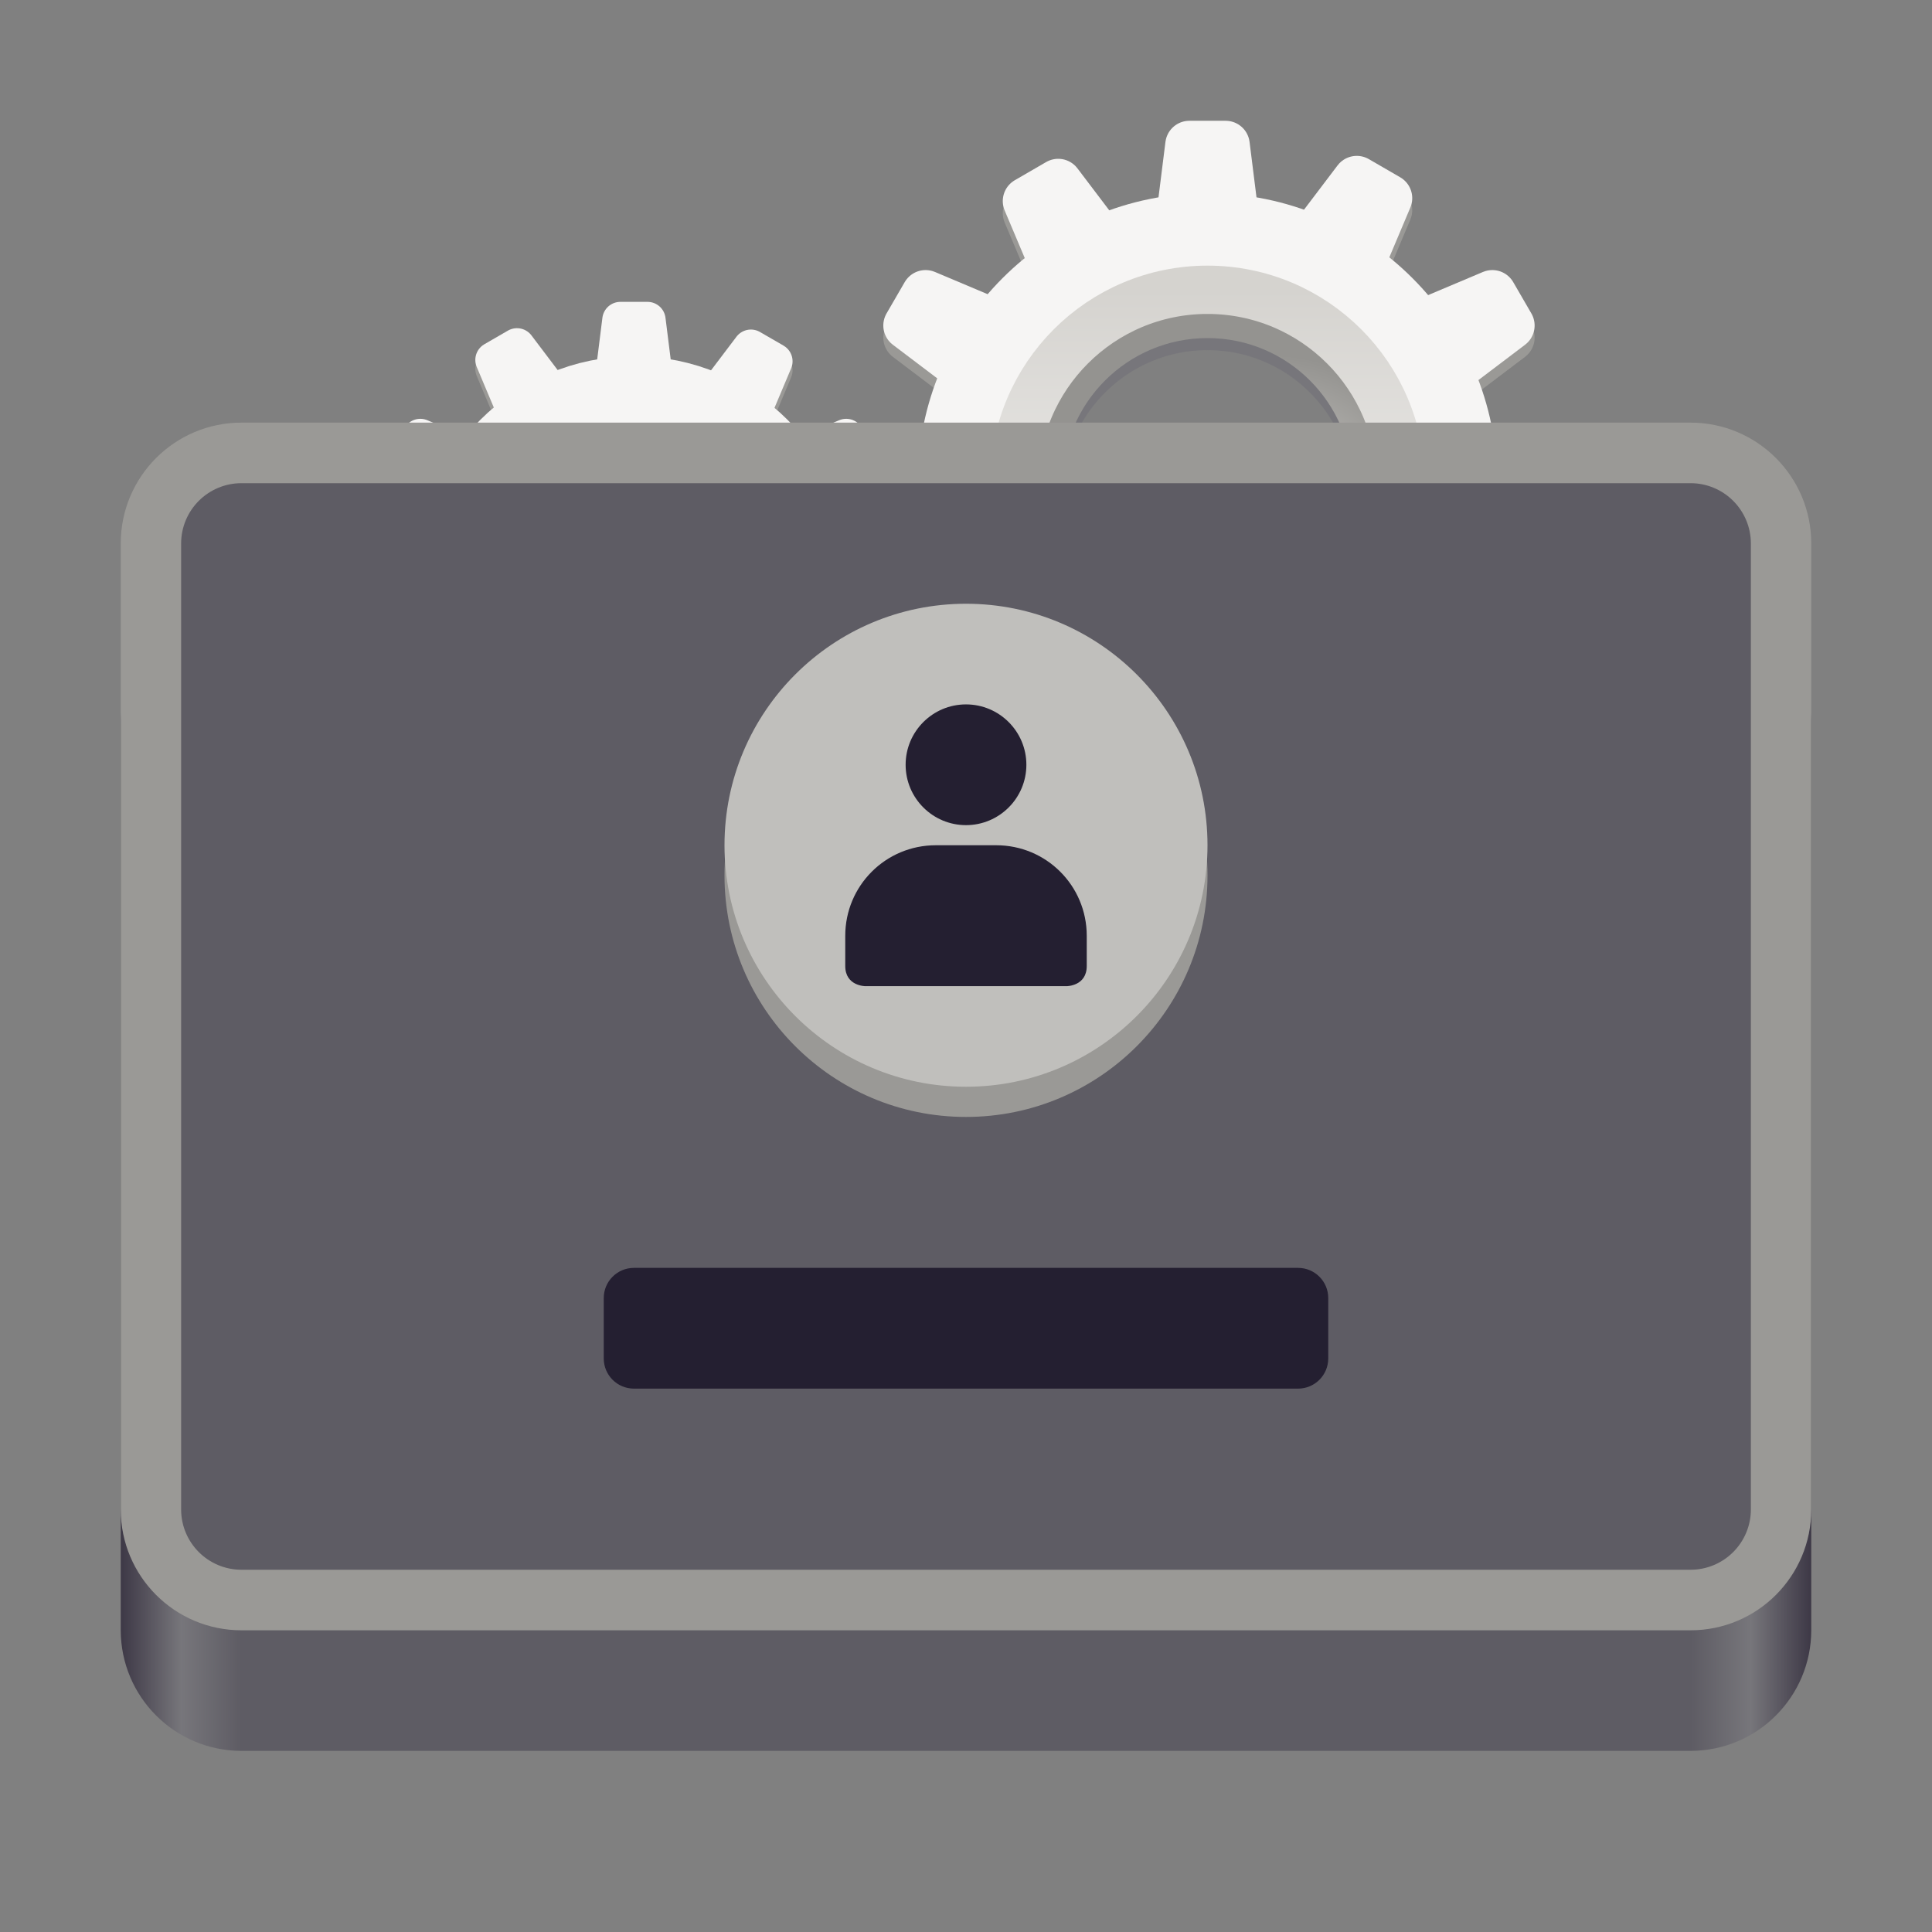 <?xml version="1.0" encoding="UTF-8"?>
<svg height="128px" viewBox="0 0 128 128" width="128px" xmlns="http://www.w3.org/2000/svg" xmlns:xlink="http://www.w3.org/1999/xlink">
    <rect x="0" y="0" width="128" height="128" fill="#808080" stroke="none"/>
    <linearGradient id="a" gradientUnits="userSpaceOnUse" x1="64" x2="64" y1="262.5" y2="232">
        <stop offset="0" stop-color="#9a9996"/>
        <stop offset="1" stop-color="#77767b"/>
    </linearGradient>
    <radialGradient id="b" cx="-243.067" cy="-74.6" gradientUnits="userSpaceOnUse" r="28.267">
        <stop offset="0" stop-color="#d5d3cf"/>
        <stop offset="1" stop-color="#949390"/>
    </radialGradient>
    <linearGradient id="c" gradientUnits="userSpaceOnUse" x1="204" x2="268" y1="-64" y2="-64">
        <stop offset="0" stop-color="#d5d3cf"/>
        <stop offset="1" stop-color="#f6f5f4"/>
    </linearGradient>
    <linearGradient id="d" gradientUnits="userSpaceOnUse" x1="8" x2="120" y1="116" y2="116">
        <stop offset="0" stop-color="#3d3846"/>
        <stop offset="0.036" stop-color="#77767b"/>
        <stop offset="0.071" stop-color="#5e5c64"/>
        <stop offset="0.929" stop-color="#5e5c64"/>
        <stop offset="0.964" stop-color="#77767b"/>
        <stop offset="1" stop-color="#3d3846"/>
    </linearGradient>
    <path d="m 81.199 55.199 h -2.398 l -0.801 -6.398 h 4 z m 0 0" fill="#9a9996" stroke="#9a9996" stroke-linecap="round" stroke-linejoin="round" stroke-width="3.2"/>
    <path d="m 78.801 10.398 h 2.398 l 0.801 6.402 h -4 z m 0 0" fill="#9a9996" stroke="#9a9996" stroke-linecap="round" stroke-linejoin="round" stroke-width="3.2"/>
    <path d="m 667 291.996 h -5.996 l -2.002 -15.996 h 10 z m 0 0" fill="#9a9996" stroke="#9a9996" stroke-linecap="round" stroke-linejoin="round" stroke-width="8" transform="matrix(0 0.4 -0.4 0 174.4 -232.8)"/>
    <path d="m 661.004 180.004 h 5.996 l 2.002 15.996 h -10 z m 0 0" fill="#9a9996" stroke="#9a9996" stroke-linecap="round" stroke-linejoin="round" stroke-width="8" transform="matrix(0 0.4 -0.4 0 174.4 -232.8)"/>
    <path d="m 667.005 292 l -6.003 -0.007 l -2.006 -15.993 l 10.002 -0.001 z m 0 0" fill="#9a9996" stroke="#9a9996" stroke-linecap="round" stroke-linejoin="round" stroke-width="8" transform="matrix(-0.2 0.346 -0.346 -0.2 294.553 -150.016)"/>
    <path d="m 660.999 179.997 l 6.003 0.007 l 1.997 15.998 l -10.002 0.001 z m 0 0" fill="#9a9996" stroke="#9a9996" stroke-linecap="round" stroke-linejoin="round" stroke-width="8" transform="matrix(-0.2 0.346 -0.346 -0.2 294.553 -150.016)"/>
    <path d="m 666.997 292.001 l -5.998 -0.001 l -2.001 -16.006 l 10.01 0.006 z m 0 0" fill="#9a9996" stroke="#9a9996" stroke-linecap="round" stroke-linejoin="round" stroke-width="8" transform="matrix(-0.346 0.2 -0.2 -0.346 357.216 -18.247)"/>
    <path d="m 661.001 180.004 l 5.998 0.001 l 2.006 15.998 l -10.01 -0.006 z m 0 0" fill="#9a9996" stroke="#9a9996" stroke-linecap="round" stroke-linejoin="round" stroke-width="8" transform="matrix(-0.346 0.2 -0.2 -0.346 357.216 -18.247)"/>
    <path d="m 666.999 291.994 l -5.998 0.001 l -2.006 -15.993 l 10.01 -0.006 z m 0 0" fill="#9a9996" stroke="#9a9996" stroke-linecap="round" stroke-linejoin="round" stroke-width="8" transform="matrix(0.346 0.2 -0.2 0.346 -102.816 -181.753)"/>
    <path d="m 660.999 180 l 5.998 -0.001 l 2.011 16.002 l -10.01 0.006 z m 0 0" fill="#9a9996" stroke="#9a9996" stroke-linecap="round" stroke-linejoin="round" stroke-width="8" transform="matrix(0.346 0.2 -0.2 0.346 -102.816 -181.753)"/>
    <path d="m 667.002 291.995 l -6.003 0.007 l -2.001 -16.006 l 10.002 0.001 z m 0 0" fill="#9a9996" stroke="#9a9996" stroke-linecap="round" stroke-linejoin="round" stroke-width="8" transform="matrix(0.2 0.346 -0.346 0.2 28.953 -244.416)"/>
    <path d="m 661.001 180.007 l 6.003 -0.007 l 1.993 16.002 l -10.002 -0.001 z m 0 0" fill="#9a9996" stroke="#9a9996" stroke-linecap="round" stroke-linejoin="round" stroke-width="8" transform="matrix(0.2 0.346 -0.346 0.2 28.953 -244.416)"/>
    <path d="m 81.199 54.398 h -2.398 l -0.801 -6.398 h 4 z m 0 0" fill="#f6f5f4" stroke="#f6f5f4" stroke-linecap="round" stroke-linejoin="round" stroke-width="3.2"/>
    <path d="m 78.801 9.602 h 2.398 l 0.801 6.398 h -4 z m 0 0" fill="#f6f5f4" stroke="#f6f5f4" stroke-linecap="round" stroke-linejoin="round" stroke-width="3.2"/>
    <path d="m 666.998 291.996 h -5.996 l -2.002 -15.996 h 10 z m 0 0" fill="#f6f5f4" stroke="#f6f5f4" stroke-linecap="round" stroke-linejoin="round" stroke-width="8" transform="matrix(0 0.4 -0.4 0 174.4 -233.6)"/>
    <path d="m 661.002 180.004 h 5.996 l 2.002 15.996 h -10 z m 0 0" fill="#f6f5f4" stroke="#f6f5f4" stroke-linecap="round" stroke-linejoin="round" stroke-width="8" transform="matrix(0 0.4 -0.4 0 174.4 -233.6)"/>
    <path d="m 667.003 292.001 l -6.003 -0.007 l -2.006 -15.993 l 10.002 -0.001 z m 0 0" fill="#f6f5f4" stroke="#f6f5f4" stroke-linecap="round" stroke-linejoin="round" stroke-width="8" transform="matrix(-0.2 0.346 -0.346 -0.2 294.553 -150.816)"/>
    <path d="m 660.998 179.998 l 6.003 0.007 l 2.006 15.993 l -10.01 0.006 z m 0 0" fill="#f6f5f4" stroke="#f6f5f4" stroke-linecap="round" stroke-linejoin="round" stroke-width="8" transform="matrix(-0.2 0.346 -0.346 -0.2 294.553 -150.816)"/>
    <path d="m 667.001 291.994 l -6.003 0.007 l -2.001 -16.006 l 10.01 0.006 z m 0 0" fill="#f6f5f4" stroke="#f6f5f4" stroke-linecap="round" stroke-linejoin="round" stroke-width="8" transform="matrix(-0.346 0.2 -0.2 -0.346 357.216 -19.047)"/>
    <path d="m 661 180.006 l 6.003 -0.007 l 2.001 16.006 l -10.01 -0.006 z m 0 0" fill="#f6f5f4" stroke="#f6f5f4" stroke-linecap="round" stroke-linejoin="round" stroke-width="8" transform="matrix(-0.346 0.2 -0.2 -0.346 357.216 -19.047)"/>
    <path d="m 667.003 292.001 l -6.003 -0.007 l -2.006 -15.993 l 10.01 -0.006 z m 0 0" fill="#f6f5f4" stroke="#f6f5f4" stroke-linecap="round" stroke-linejoin="round" stroke-width="8" transform="matrix(0.346 0.2 -0.2 0.346 -102.816 -182.553)"/>
    <path d="m 660.998 179.998 l 6.003 0.007 l 2.006 15.993 l -10.01 0.006 z m 0 0" fill="#f6f5f4" stroke="#f6f5f4" stroke-linecap="round" stroke-linejoin="round" stroke-width="8" transform="matrix(0.346 0.2 -0.2 0.346 -102.816 -182.553)"/>
    <path d="m 667.001 291.994 l -6.003 0.007 l -2.001 -16.006 l 10.01 0.006 z m 0 0" fill="#f6f5f4" stroke="#f6f5f4" stroke-linecap="round" stroke-linejoin="round" stroke-width="8" transform="matrix(0.2 0.346 -0.346 0.2 28.953 -245.216)"/>
    <path d="m 661 180.006 l 6.003 -0.007 l 1.993 16.002 l -10.002 -0.001 z m 0 0" fill="#f6f5f4" stroke="#f6f5f4" stroke-linecap="round" stroke-linejoin="round" stroke-width="8" transform="matrix(0.2 0.346 -0.346 0.2 28.953 -245.216)"/>
    <path d="m 99.996 238.002 c 0 19.883 -16.113 35.996 -35.996 35.996 s -35.996 -16.113 -35.996 -35.996 s 16.113 -36.006 35.996 -36.006 s 35.996 16.123 35.996 36.006 z m 0 0" fill="none" stroke="url(#a)" stroke-width="24" transform="matrix(0.4 0 0 0.4 54.4 -62.4)"/>
    <path d="m 95.199 32 c 0 8.395 -6.805 15.199 -15.199 15.199 s -15.199 -6.805 -15.199 -15.199 s 6.805 -15.199 15.199 -15.199 s 15.199 6.805 15.199 15.199 z m 0 0" fill="none" stroke="#f6f5f4" stroke-width="8"/>
    <g stroke-linejoin="round">
        <path d="m -209.496 -64 c 0 14.639 -11.865 26.504 -26.504 26.504 s -26.504 -11.865 -26.504 -26.504 s 11.865 -26.504 26.504 -26.504 s 26.504 11.865 26.504 26.504 z m -0.01 0 h 0.01 m 0 0" fill="none" stroke="url(#b)" stroke-linecap="square" stroke-width="5" transform="matrix(0 -0.4 -0.4 0 54.4 -62.4)"/>
        <path d="m 268.002 -64 c 0 17.676 -14.326 32.002 -32.002 32.002 c -17.676 0 -32.002 -14.326 -32.002 -32.002 c 0 -17.676 14.326 -32.002 32.002 -32.002 c 17.676 0 32.002 14.326 32.002 32.002 z m 0 0" fill="none" stroke="url(#c)" stroke-linecap="square" stroke-width="8" transform="matrix(0 0.4 -0.4 0 54.4 -62.4)"/>
        <path d="m 42.898 55.398 h -1.797 l -0.602 -4.797 h 3 z m 0 0" fill="#9a9996" stroke="#9a9996" stroke-linecap="round" stroke-width="2.4"/>
        <path d="m 41.102 21.801 h 1.797 l 0.602 4.801 h -3 z m 0 0" fill="#9a9996" stroke="#9a9996" stroke-linecap="round" stroke-width="2.4"/>
        <path d="m 667 292.003 h -6.003 l -1.992 -16.003 h 10 z m 0 0" fill="#9a9996" stroke="#9a9996" stroke-linecap="round" stroke-width="8" transform="matrix(0 0.3 -0.3 0 112.8 -160.6)"/>
        <path d="m 660.997 179.997 h 6.003 l 2.005 16.003 h -10 z m 0 0" fill="#9a9996" stroke="#9a9996" stroke-linecap="round" stroke-width="8" transform="matrix(0 0.3 -0.3 0 112.8 -160.6)"/>
        <path d="m 667.005 292 l -6.003 -0.007 l -2.004 -15.998 l 9.999 0.001 z m 0 0" fill="#9a9996" stroke="#9a9996" stroke-linecap="round" stroke-width="8" transform="matrix(-0.15 0.26 -0.26 -0.15 202.915 -98.512)"/>
        <path d="m 660.994 180.001 l 6.003 0.007 l 2.004 15.998 l -9.999 -0.001 z m 0 0" fill="#9a9996" stroke="#9a9996" stroke-linecap="round" stroke-width="8" transform="matrix(-0.15 0.26 -0.26 -0.15 202.915 -98.512)"/>
        <path d="m 667 292.003 l -5.997 -0.004 l -2.009 -16 l 10.01 0.006 z m 0 0" fill="#9a9996" stroke="#9a9996" stroke-linecap="round" stroke-width="8" transform="matrix(-0.26 0.15 -0.15 -0.26 249.912 0.315)"/>
        <path d="m 660.999 180 l 5.997 0.004 l 2.009 16 l -10.01 -0.006 z m 0 0" fill="#9a9996" stroke="#9a9996" stroke-linecap="round" stroke-width="8" transform="matrix(-0.26 0.15 -0.15 -0.26 249.912 0.315)"/>
        <path d="m 666.996 291.996 l -5.997 0.004 l -2.004 -15.998 l 10.01 -0.006 z m 0 0" fill="#9a9996" stroke="#9a9996" stroke-linecap="round" stroke-width="8" transform="matrix(0.26 0.15 -0.15 0.26 -95.112 -122.315)"/>
        <path d="m 661.003 180.001 l 5.997 -0.004 l 2.004 15.998 l -10.01 0.006 z m 0 0" fill="#9a9996" stroke="#9a9996" stroke-linecap="round" stroke-width="8" transform="matrix(0.26 0.15 -0.15 0.26 -95.112 -122.315)"/>
        <path d="m 666.997 291.992 l -6.003 0.007 l -1.991 -16.004 l 9.999 -0.001 z m 0 0" fill="#9a9996" stroke="#9a9996" stroke-linecap="round" stroke-width="8" transform="matrix(0.15 0.26 -0.26 0.15 3.715 -169.312)"/>
        <path d="m 661.001 180.007 l 6.003 -0.007 l 1.991 16.004 l -9.999 0.001 z m 0 0" fill="#9a9996" stroke="#9a9996" stroke-linecap="round" stroke-width="8" transform="matrix(0.15 0.26 -0.26 0.15 3.715 -169.312)"/>
        <path d="m 42.898 54.801 h -1.797 l -0.602 -4.801 h 3 z m 0 0" fill="#f6f5f4" stroke="#f6f5f4" stroke-linecap="round" stroke-width="2.4"/>
        <path d="m 41.102 21.199 h 1.797 l 0.602 4.801 h -3 z m 0 0" fill="#f6f5f4" stroke="#f6f5f4" stroke-linecap="round" stroke-width="2.4"/>
        <path d="m 666.995 292.003 h -5.99 l -2.005 -16.003 h 10 z m 0 0" fill="#f6f5f4" stroke="#f6f5f4" stroke-linecap="round" stroke-width="8" transform="matrix(0 0.3 -0.3 0 112.8 -161.2)"/>
        <path d="m 661.005 179.997 h 5.99 l 2.005 16.003 h -10 z m 0 0" fill="#f6f5f4" stroke="#f6f5f4" stroke-linecap="round" stroke-width="8" transform="matrix(0 0.3 -0.3 0 112.8 -161.2)"/>
        <path d="m 667 292.003 l -6.003 -0.007 l -2.004 -15.998 l 9.999 0.001 z m 0 0" fill="#f6f5f4" stroke="#f6f5f4" stroke-linecap="round" stroke-width="8" transform="matrix(-0.15 0.26 -0.26 -0.15 202.915 -99.112)"/>
        <path d="m 661 179.997 l 6.003 0.007 l 2.004 15.998 l -10.01 0.006 z m 0 0" fill="#f6f5f4" stroke="#f6f5f4" stroke-linecap="round" stroke-width="8" transform="matrix(-0.15 0.26 -0.26 -0.15 202.915 -99.112)"/>
        <path d="m 667.003 291.996 l -6.003 0.007 l -2.002 -16.011 l 10.01 0.006 z m 0 0" fill="#f6f5f4" stroke="#f6f5f4" stroke-linecap="round" stroke-width="8" transform="matrix(-0.26 0.15 -0.15 -0.26 249.912 -0.285)"/>
        <path d="m 660.997 180.004 l 6.003 -0.007 l 2.002 16.011 l -10.01 -0.006 z m 0 0" fill="#f6f5f4" stroke="#f6f5f4" stroke-linecap="round" stroke-width="8" transform="matrix(-0.26 0.15 -0.15 -0.26 249.912 -0.285)"/>
        <path d="m 667 292.003 l -6.003 -0.007 l -2.004 -15.998 l 10.01 -0.006 z m 0 0" fill="#f6f5f4" stroke="#f6f5f4" stroke-linecap="round" stroke-width="8" transform="matrix(0.26 0.15 -0.15 0.26 -95.112 -122.915)"/>
        <path d="m 661.001 179.996 l 6.003 0.007 l 2.004 15.998 l -10.01 0.006 z m 0 0" fill="#f6f5f4" stroke="#f6f5f4" stroke-linecap="round" stroke-width="8" transform="matrix(0.26 0.15 -0.15 0.26 -95.112 -122.915)"/>
        <path d="m 667.004 291.996 l -6.003 0.007 l -2.002 -16.011 l 10.01 0.006 z m 0 0" fill="#f6f5f4" stroke="#f6f5f4" stroke-linecap="round" stroke-width="8" transform="matrix(0.15 0.26 -0.26 0.15 3.715 -169.912)"/>
        <path d="m 660.997 180.004 l 6.003 -0.007 l 1.991 16.004 l -9.999 0.001 z m 0 0" fill="#f6f5f4" stroke="#f6f5f4" stroke-linecap="round" stroke-width="8" transform="matrix(0.15 0.26 -0.26 0.15 3.715 -169.912)"/>
    </g>
    <path d="m 100.003 238.005 c 0 19.883 -16.12 35.99 -36.003 35.99 s -36.003 -16.107 -36.003 -35.99 c 0 -19.883 16.12 -36.003 36.003 -36.003 s 36.003 16.12 36.003 36.003 z m 0 0" fill="none" stroke="url(#a)" stroke-width="24" transform="matrix(0.3 0 0 0.3 22.8 -32.8)"/>
    <path d="m 53.398 38 c 0 6.297 -5.102 11.398 -11.398 11.398 s -11.398 -5.102 -11.398 -11.398 c 0 -6.297 5.102 -11.398 11.398 -11.398 s 11.398 5.102 11.398 11.398 z m 0 0" fill="none" stroke="#f6f5f4" stroke-width="6"/>
    <path d="m -209.503 -64 c 0 14.635 -11.862 26.497 -26.497 26.497 s -26.497 -11.862 -26.497 -26.497 s 11.862 -26.497 26.497 -26.497 s 26.497 11.862 26.497 26.497 z m 0 0" fill="none" stroke="url(#b)" stroke-linecap="square" stroke-linejoin="round" stroke-width="5" transform="matrix(0 -0.3 -0.3 0 22.8 -32.8)"/>
    <path d="m 16 40 h 96 c 4.418 0 8 3.582 8 8 v 60 c 0 4.418 -3.582 8 -8 8 h -96 c -4.418 0 -8 -3.582 -8 -8 v -60 c 0 -4.418 3.582 -8 8 -8 z m 0 0" fill="url(#d)"/>
    <path d="m 16 28 h 96 c 4.418 0 8 3.582 8 8 v 64.012 c 0 4.418 -3.582 8 -8 8 h -96 c -4.418 0 -8 -3.582 -8 -8 v -64.012 c 0 -4.418 3.582 -8 8 -8 z m 0 0" fill="#9a9996"/>
    <path d="m 16 32.012 h 96 c 2.211 0 4 1.789 4 4 v 63.988 c 0 2.211 -1.789 4 -4 4 h -96 c -2.211 0 -4 -1.789 -4 -4 v -63.988 c 0 -2.211 1.789 -4 4 -4 z m 0 0" fill="#5e5c64"/>
    <path d="m 80 58 c 0 8.836 -7.164 16 -16 16 s -16 -7.164 -16 -16 s 7.164 -16 16 -16 s 16 7.164 16 16 z m 0 0" fill="#9a9996"/>
    <path d="m 80 56 c 0 8.836 -7.164 16 -16 16 s -16 -7.164 -16 -16 s 7.164 -16 16 -16 s 16 7.164 16 16 z m 0 0" fill="#c0bfbc"/>
    <path d="m 64 46.668 c -2.207 0 -4 1.793 -4 4 s 1.793 4 4 4 s 4 -1.793 4 -4 s -1.793 -4 -4 -4 z m -2 9.332 c -3.324 0 -6 2.68 -6 6 v 2 c 0 1.336 1.332 1.336 1.332 1.336 h 13.336 s 1.332 0 1.332 -1.336 v -2 c 0 -3.32 -2.676 -6 -6 -6 z m 0 0" fill="#241f31"/>
    <path d="m 42 84 h 44 c 1.105 0 2 0.895 2 2 v 4 c 0 1.105 -0.895 2 -2 2 h -44 c -1.105 0 -2 -0.895 -2 -2 v -4 c 0 -1.105 0.895 -2 2 -2 z m 0 0" fill="#241f31"/>
</svg>
